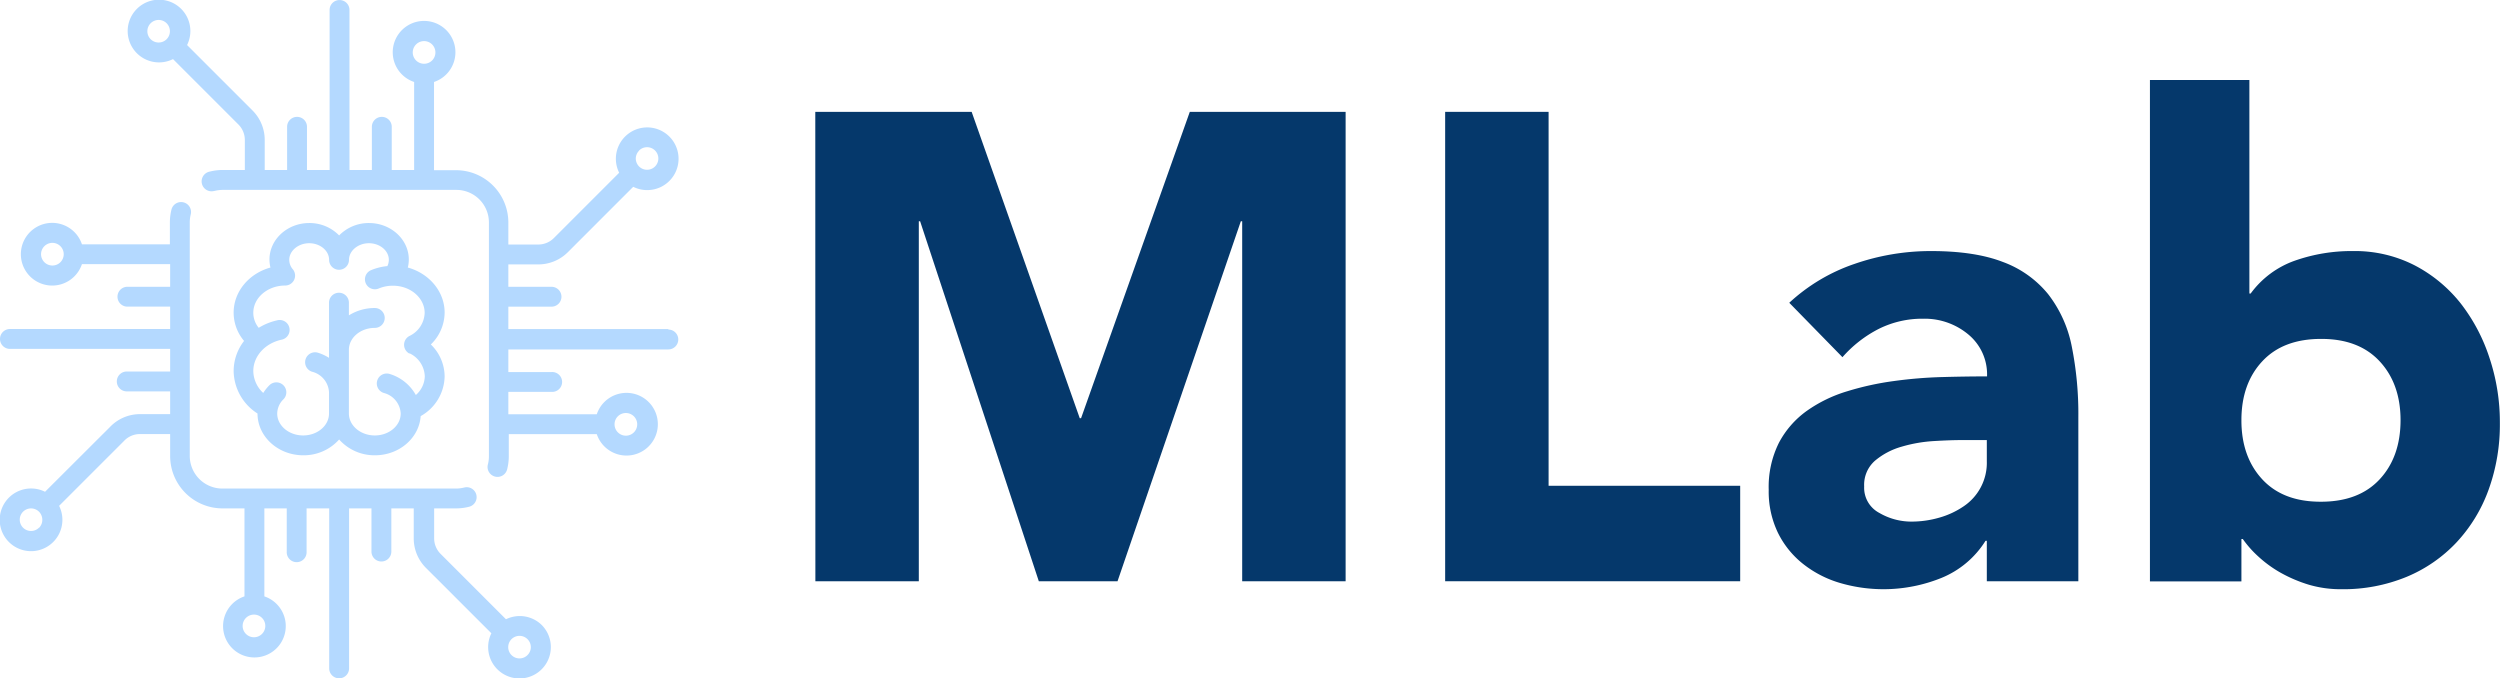 <svg id="Layer_1" data-name="Layer 1" xmlns="http://www.w3.org/2000/svg" viewBox="0 0 558.33 151.49"><defs><style>.cls-1{fill:#b4d9ff;}.cls-2{isolation:isolate;}.cls-3{fill:#05386b;}</style></defs><title>MLab-line</title><g id="Group_221" data-name="Group 221"><g id="Group_220" data-name="Group 220"><g id="chip"><g id="Group_175" data-name="Group 175"><g id="Group_174" data-name="Group 174"><path id="Path_80" data-name="Path 80" class="cls-1" d="M215.26,193H179.53v-5h9.64a2.22,2.22,0,0,0,0-4.44h-9.64v-5h6.7a9.31,9.31,0,0,0,6.6-2.74l14.59-14.59a7,7,0,1,0-3.14-3.14l-14.59,14.59a4.89,4.89,0,0,1-3.46,1.44h-6.7v-4.9a11.7,11.7,0,0,0-11.7-11.7h-4.9V137.82a7,7,0,1,0-4.44,0v19.65h-5v-9.64a2.22,2.22,0,0,0-4.44,0v9.64h-5V121.74a2.22,2.22,0,0,0-4.44,0v35.73h-5.05v-9.64a2.22,2.22,0,0,0-4.44,0v9.64h-5v-6.7a9.31,9.31,0,0,0-2.74-6.6l-14.6-14.6a7,7,0,1,0-3.14,3.14l14.6,14.6a4.89,4.89,0,0,1,1.44,3.46v6.7h-4.9a11.91,11.91,0,0,0-2.92.36,2.22,2.22,0,1,0,1,4.32l.07,0a7.5,7.5,0,0,1,1.82-.23h52.18a7.27,7.27,0,0,1,7.26,7.27v52.18a7,7,0,0,1-.22,1.82,2.22,2.22,0,1,0,4.3,1.1,12,12,0,0,0,.36-2.92v-4.9h19.65a7,7,0,1,0,0-4.44H179.53v-5h9.64a2.22,2.22,0,1,0,0-4.43h-9.64v-5.05h35.73a2.22,2.22,0,0,0,0-4.44Zm-6.53-39.88a2.52,2.52,0,1,1,0,3.57,2.56,2.56,0,0,1-.74-1.79A2.52,2.52,0,0,1,208.73,153.16ZM103.21,128.27a2.52,2.52,0,1,1,0-3.57A2.53,2.53,0,0,1,103.21,128.27Zm57.51,5.48a2.53,2.53,0,1,1,2.52-2.53h0A2.52,2.52,0,0,1,160.72,133.75Zm45.06,78a2.53,2.53,0,1,1-2.53,2.52h0a2.52,2.52,0,0,1,2.52-2.52Z" transform="translate(-66 -119.51)"/></g></g><g id="Group_177" data-name="Group 177"><g id="Group_176" data-name="Group 176"><path id="Path_81" data-name="Path 81" class="cls-1" d="M187,259.11a7,7,0,0,0-8-1.3l-14.6-14.6a4.91,4.91,0,0,1-1.44-3.46v-6.7h4.9a11.52,11.52,0,0,0,2.92-.37,2.21,2.21,0,0,0-1.1-4.29,7.5,7.5,0,0,1-1.82.23H115.65a7.29,7.29,0,0,1-7.27-7.27V169.17a7.5,7.5,0,0,1,.23-1.82,2.22,2.22,0,0,0-4.3-1.1h0a11.92,11.92,0,0,0-.37,2.92v4.9H84.3a7,7,0,1,0,0,4.43H104v5.06H94.31a2.22,2.22,0,0,0,0,4.43H104v5H68.22a2.22,2.22,0,0,0,0,4.44H104v5.05H94.31a2.22,2.22,0,0,0,0,4.44H104V212h-6.7a9.26,9.26,0,0,0-6.6,2.73L76.06,229.34a7,7,0,1,0,3.14,3.14l14.59-14.59a4.87,4.87,0,0,1,3.46-1.44H104v4.9a11.7,11.7,0,0,0,11.7,11.7h4.9V252.7a7,7,0,1,0,4.44,0V233.05h5v9.64a2.22,2.22,0,1,0,4.43,0v-9.64h5.05v35.73a2.22,2.22,0,0,0,4.44,0V233.05h5v9.64a2.22,2.22,0,1,0,4.44,0v-9.64h5v6.7a9.31,9.31,0,0,0,2.74,6.6l14.6,14.59A7,7,0,1,0,187,259.11ZM77.71,178.81a2.53,2.53,0,1,1,2.52-2.52h0A2.52,2.52,0,0,1,77.71,178.81Zm-3,58.55a2.52,2.52,0,1,1,0-3.57,2.56,2.56,0,0,1,.74,1.79A2.52,2.52,0,0,1,74.75,237.36Zm50.54,21.94a2.53,2.53,0,1,1-2.52-2.53h0a2.52,2.52,0,0,1,2.52,2.52Zm58.55,6.52a2.52,2.52,0,1,1,0-3.57,2.5,2.5,0,0,1,0,3.57Z" transform="translate(-66 -119.51)"/></g></g><g id="Group_179" data-name="Group 179"><g id="Group_178" data-name="Group 178"><path id="Path_82" data-name="Path 82" class="cls-1" d="M165.3,189.33c0-4.74-3.47-8.76-8.22-10.07a7.76,7.76,0,0,0,.22-1.79c0-4.49-4-8.15-8.89-8.15a9.24,9.24,0,0,0-6.67,2.77,9.23,9.23,0,0,0-6.67-2.77c-4.9,0-8.89,3.66-8.89,8.15a7.76,7.76,0,0,0,.22,1.79c-4.75,1.31-8.22,5.33-8.22,10.07a9.77,9.77,0,0,0,2.33,6.32,11,11,0,0,0-2.33,6.72,11.44,11.44,0,0,0,5.33,9.49h0c0,5.15,4.59,9.33,10.23,9.33a10.57,10.57,0,0,0,8-3.53,10.57,10.57,0,0,0,8,3.53c5.43,0,9.88-3.87,10.21-8.75a10.37,10.37,0,0,0,5.35-8.88,10,10,0,0,0-3.08-7.12A10,10,0,0,0,165.3,189.33Zm-7.85,9.08a5.92,5.92,0,0,1,3.42,5.15,5.72,5.72,0,0,1-2,4.17,10,10,0,0,0-5.83-4.7,2.22,2.22,0,0,0-1.33,4.24,5,5,0,0,1,3.78,4.59c0,2.7-2.59,4.9-5.78,4.9s-5.79-2.2-5.79-4.9V197.63c0-2.7,2.6-4.89,5.78-4.89a2.22,2.22,0,0,0,0-4.44,10.83,10.83,0,0,0-5.78,1.64v-2.83a2.22,2.22,0,1,0-4.44,0v12.32a10.3,10.3,0,0,0-2.45-1.14,2.22,2.22,0,1,0-1.33,4.24,5,5,0,0,1,3.78,4.59v4.75c0,2.7-2.59,4.89-5.78,4.89s-5.79-2.2-5.79-4.89a4.51,4.51,0,0,1,1.38-3.17,2.22,2.22,0,0,0-3.13-3.15,9.86,9.86,0,0,0-1.37,1.72,6.79,6.79,0,0,1-2.22-4.89c0-3.29,2.58-6.18,6.28-7a2.22,2.22,0,1,0-1-4.32h0a13.53,13.53,0,0,0-4.07,1.66,5.29,5.29,0,0,1-1.21-3.36c0-3.33,3.16-6.05,7.06-6.08h.06a2.22,2.22,0,0,0,1.88-3.39.56.56,0,0,0-.05-.08l0,0a.76.76,0,0,0-.11-.14h0a3.26,3.26,0,0,1-.81-2.13c0-2,2-3.71,4.45-3.71s4.45,1.67,4.45,3.71a2.22,2.22,0,0,0,4.44,0c0-2,2-3.71,4.45-3.71s4.45,1.67,4.45,3.71a3.2,3.2,0,0,1-.33,1.4,12.38,12.38,0,0,0-3.65.91,2.22,2.22,0,0,0,1.73,4.09,8.05,8.05,0,0,1,3.07-.62h.12c3.9,0,7.06,2.74,7.06,6.08a5.93,5.93,0,0,1-3.41,5.15,2.22,2.22,0,0,0-.93,3,2.25,2.25,0,0,0,.93.93Z" transform="translate(-66 -119.51)"/></g></g></g></g></g><g id="MLab" class="cls-2"><g class="cls-2"><path class="cls-3" d="M248.08,144.49H283l24.14,68.41h.3l24.28-68.41h34.8V249.32h-23.1v-80.4h-.3l-27.54,80.4H298l-26.51-80.4h-.29v80.4h-23.1Z" transform="translate(-66 -119.51)"/><path class="cls-3" d="M388.75,144.49h23.1V228h42.79v21.32H388.75Z" transform="translate(-66 -119.51)"/><path class="cls-3" d="M509.72,240.29h-.29a20.89,20.89,0,0,1-9.85,8.29,34.47,34.47,0,0,1-22.66,1.12,24.33,24.33,0,0,1-8.21-4.23,20.31,20.31,0,0,1-5.63-6.95,21.2,21.2,0,0,1-2.07-9.63,22,22,0,0,1,2.29-10.51,20.57,20.57,0,0,1,6.22-7.11,31,31,0,0,1,9-4.37,64.33,64.33,0,0,1,10.44-2.29,98.24,98.24,0,0,1,10.81-.89q5.4-.15,10-.15a11.55,11.55,0,0,0-4.22-9.4,15.2,15.2,0,0,0-10-3.48,21.73,21.73,0,0,0-10,2.29,27.27,27.27,0,0,0-8.07,6.3L465.6,187.13a40.75,40.75,0,0,1,14.51-8.66,51.93,51.93,0,0,1,17.17-2.89q9.78,0,16.07,2.45a23.41,23.41,0,0,1,10.07,7.18,27.67,27.67,0,0,1,5.26,11.62,76.8,76.8,0,0,1,1.48,15.92v36.57H509.72Zm-5.48-22.5c-1.68,0-3.77.07-6.29.22a32.06,32.06,0,0,0-7.26,1.26,16,16,0,0,0-5.92,3.11,7.14,7.14,0,0,0-2.44,5.77,6.34,6.34,0,0,0,3.4,5.92,14.19,14.19,0,0,0,7.11,1.93,22.34,22.34,0,0,0,6.29-.89,18.57,18.57,0,0,0,5.41-2.52,11.7,11.7,0,0,0,5.18-10.07v-4.73Z" transform="translate(-66 -119.51)"/><path class="cls-3" d="M546.15,137.38h22.21v47.68h.29a20.77,20.77,0,0,1,9.85-7.33,38.18,38.18,0,0,1,13-2.15,29.25,29.25,0,0,1,13.77,3.19,31.87,31.87,0,0,1,10.29,8.51A39.89,39.89,0,0,1,622,199.5a45.35,45.35,0,0,1,2.3,14.44,42.76,42.76,0,0,1-2.52,14.95,34.29,34.29,0,0,1-7.18,11.77,32.27,32.27,0,0,1-11.18,7.7,37,37,0,0,1-14.51,2.74,25.18,25.18,0,0,1-7.26-1,31.73,31.73,0,0,1-6.29-2.67,26.71,26.71,0,0,1-5-3.63,23.74,23.74,0,0,1-3.48-3.92h-.3v9.47H546.15Zm20.43,76q0,8.15,4.66,13.18t13.11,5q8.45,0,13.1-5t4.67-13.18q0-8.15-4.67-13.18t-13.1-5q-8.45,0-13.11,5T566.58,213.34Z" transform="translate(-66 -119.51)"/></g></g></svg>